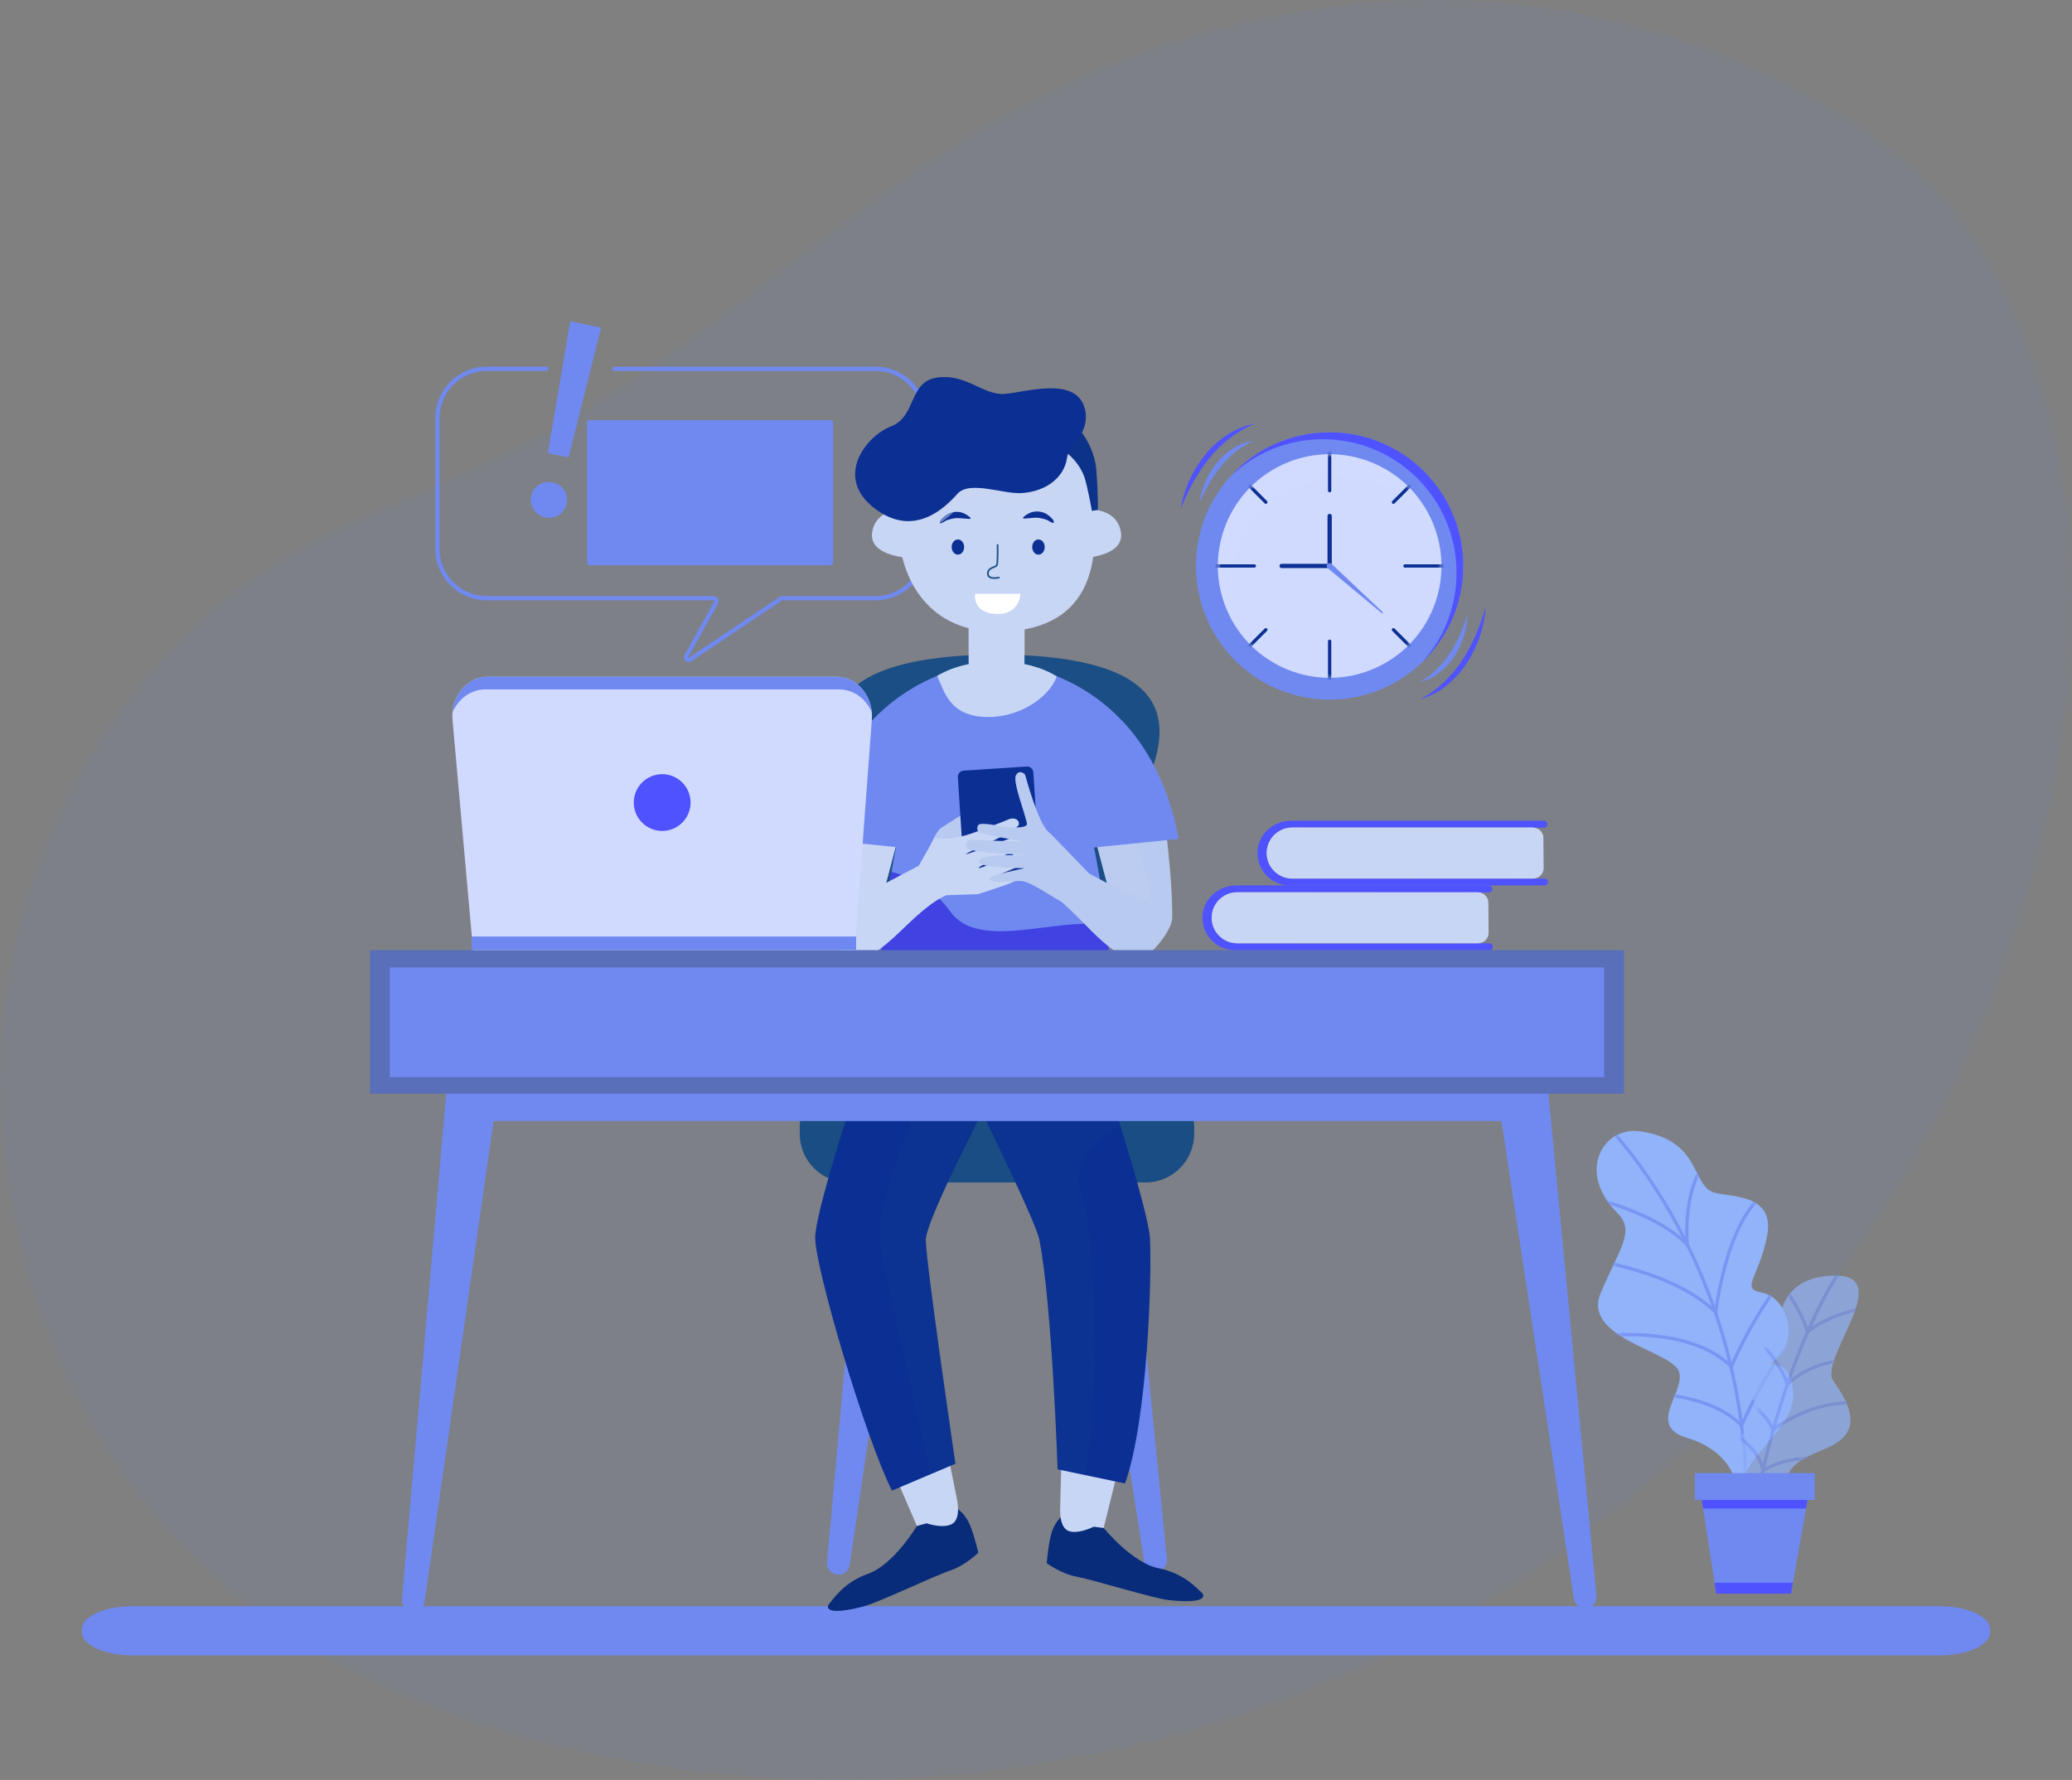 <svg width="632" height="543" viewBox="0 0 632 543" fill="none" xmlns="http://www.w3.org/2000/svg">
<rect x="0" y="0" width="632" height="543" fill="#808080" stroke="none"/>
<path opacity="0.07" d="M619.678 108.036C636.187 154.284 634.686 206.859 623.55 253.886C601.609 347.057 542.509 430.934 462.023 482.938C381.537 534.943 280.776 554.552 186.708 536.352C140.274 527.357 94.531 508.918 60.373 476.237C9.197 427.246 -12.099 346.413 6.811 278.352C16.512 243.976 35.513 212.936 61.724 188.644C90.239 162.23 130.444 151.646 164.256 133.327C214.187 106.342 254.932 64.666 304.278 36.558C352.542 9.079 409.166 -4.758 464.349 1.478C514.88 7.19 580.328 33.335 606.712 79.658C611.849 88.724 616.187 98.219 619.678 108.036Z" fill="#6F89F0"/>
<path d="M591.593 505H40.407C31.899 505 25 501.851 25 497.967V497.033C25 493.149 31.899 490 40.407 490H591.593C600.101 490 607 493.149 607 497.033V497.967C607 501.851 600.101 505 591.593 505Z" fill="#6F89F0"/>
<path d="M529.265 451.81C529.265 451.81 527.57 442.52 514.642 438.671C501.713 434.829 514.757 424.191 511.965 418.092C509.173 411.994 482.489 408.063 488.255 394.416C494.022 380.769 498.86 375.585 493.385 370.103C480.727 357.445 488.98 343.608 500.113 345.113C519.046 347.674 515.868 361.972 522.983 363.849C528.316 365.258 541.536 364.269 538.975 377.178C536.413 390.086 530.552 393.088 537.599 394.409C544.646 395.731 548.726 407.521 542.404 413.844C536.081 420.166 545.277 411.106 546.883 423.926C548.489 436.74 528.628 444.743 531.189 457.563C533.75 470.398 529.265 451.81 529.265 451.81Z" fill="#91B3FA"/>
<g opacity="0.7">
<mask id="mask0_185_476" style="mask-type:luminance" maskUnits="userSpaceOnUse" x="487" y="345" width="60" height="118">
<path d="M529.263 451.81C529.263 451.81 527.569 442.52 514.64 438.671C501.711 434.829 514.755 424.191 511.963 418.092C509.171 411.994 482.487 408.063 488.253 394.416C494.02 380.769 498.858 375.585 493.383 370.103C480.725 357.445 488.978 343.608 500.111 345.113C519.044 347.674 515.866 361.972 522.981 363.849C528.314 365.258 541.534 364.269 538.973 377.178C536.411 390.086 530.55 393.088 537.597 394.409C544.645 395.731 548.724 407.521 542.402 413.844C536.079 420.166 545.275 411.106 546.881 423.926C548.487 436.74 528.626 444.743 531.187 457.563C533.748 470.398 529.263 451.81 529.263 451.81Z" fill="white"/>
</mask>
<g mask="url(#mask0_185_476)">
<path d="M490.097 343.344C490.097 343.344 532.631 385.167 532.631 457.577" stroke="#6F89F0" stroke-miterlimit="10"/>
<path d="M469.985 362.582C469.985 362.582 500.627 365.658 514.668 379.692C514.668 379.692 512.276 355.589 526.377 349.714" stroke="#6F89F0" stroke-miterlimit="10"/>
<path d="M478.645 383.249C478.645 383.249 509.286 386.325 523.327 400.359C523.327 400.359 526.938 368.456 541.033 362.582" stroke="#6F89F0" stroke-miterlimit="10"/>
<path d="M483.402 408.057C483.402 408.057 514.044 402.88 528.084 416.92C528.084 416.92 540.587 387.349 554.681 381.474" stroke="#6F89F0" stroke-miterlimit="10"/>
<path d="M486.547 425.994C486.547 425.994 517.189 420.817 531.229 434.857C531.229 434.857 543.731 405.286 557.826 399.411" stroke="#6F89F0" stroke-miterlimit="10"/>
</g>
</g>
<g opacity="0.7">
<path d="M534.304 453.898C534.304 453.898 529.737 449.175 529.737 442.927C529.737 436.679 534.867 436.442 536.222 432.112C537.584 427.789 529.812 423.384 531.655 417.293C533.498 411.208 541.907 411.594 542.226 408.233C542.544 404.879 541.331 389.212 559.81 389.138C578.234 389.063 554.565 414.806 559.207 421.297C563.855 427.782 567.054 434.511 561.45 439.241C555.846 443.964 544.069 443.889 544.469 454.86C544.882 465.83 534.304 453.898 534.304 453.898Z" fill="#91B3FA"/>
<g opacity="0.7">
<mask id="mask1_185_476" style="mask-type:luminance" maskUnits="userSpaceOnUse" x="529" y="389" width="38" height="71">
<path d="M534.308 453.898C534.308 453.898 529.741 449.175 529.741 442.927C529.741 436.68 534.871 436.442 536.226 432.112C537.588 427.789 529.816 423.385 531.659 417.293C533.502 411.208 541.911 411.594 542.23 408.233C542.548 404.879 541.335 389.212 559.814 389.138C578.238 389.063 554.569 414.806 559.211 421.298C563.859 427.782 567.058 434.511 561.454 439.241C555.85 443.964 544.073 443.889 544.473 454.86C544.886 465.831 534.308 453.898 534.308 453.898Z" fill="white"/>
</mask>
<g mask="url(#mask1_185_476)">
<path d="M534.931 462.273C534.931 462.273 544.16 403.978 570.357 375.592" stroke="#6F89F0" stroke-miterlimit="10"/>
<path d="M522.056 432.512C522.056 432.512 537.099 440.596 537.668 448.768C537.668 448.768 546.165 442.04 564.59 446.044" stroke="#6F89F0" stroke-miterlimit="10"/>
<path d="M540.38 387.153C540.38 387.153 549.162 398.469 551.364 406.357C551.364 406.357 560.288 398.056 579.14 398.273" stroke="#6F89F0" stroke-miterlimit="10"/>
<path d="M530.946 403.551C530.946 403.551 542.242 412.936 545.176 422.314C545.176 422.314 556.777 410.11 576.597 417.13" stroke="#6F89F0" stroke-miterlimit="10"/>
<path d="M524.062 423.527C524.062 423.527 538.474 428.42 540.677 436.314C540.677 436.314 556.777 422.904 576.597 429.924" stroke="#6F89F0" stroke-miterlimit="10"/>
</g>
</g>
</g>
<path d="M546.292 486.159H523.491L518.436 453.477H552.073L546.292 486.159Z" fill="#6F89F0"/>
<path d="M523.491 486.159H546.292L546.875 482.846H522.976L523.491 486.159Z" fill="#4F52FF"/>
<path d="M552.073 453.477H518.436L519.472 460.22H550.88L552.073 453.477Z" fill="#4F52FF"/>
<path d="M553.516 449.385H516.992V457.577H553.516V449.385Z" fill="#6F89F0"/>
<path d="M166.66 112.506H148.46C140.158 112.506 133.427 119.237 133.427 127.539V167.452C133.427 175.754 140.158 182.485 148.46 182.485H217.667C218.337 182.485 218.774 183.206 218.44 183.798L209.353 200.144C208.941 200.878 209.803 201.663 210.498 201.2L238.132 182.64C238.274 182.537 238.454 182.485 238.621 182.485H267.028C275.329 182.485 282.061 175.754 282.061 167.452V127.539C282.061 119.237 275.329 112.506 267.028 112.506H187.356" stroke="#6F89F0" stroke-width="1.3" stroke-miterlimit="10" stroke-linecap="round" stroke-linejoin="round"/>
<path d="M255.714 480.384C253.68 480.384 252.084 478.646 252.251 476.612L267.04 313.396H283.476L259.176 477.346C258.931 479.096 257.451 480.384 255.714 480.384Z" fill="#6F89F0"/>
<path d="M352.465 479.47C354.499 479.47 356.095 477.732 355.927 475.698L339.774 312.481H323.338L349.015 476.432C349.247 478.182 350.727 479.47 352.465 479.47Z" fill="#6F89F0"/>
<path d="M349.412 360.735H258.775C250.576 360.735 243.935 354.094 243.935 345.895V343.926C243.935 335.727 250.576 329.086 258.775 329.086H349.412C357.611 329.086 364.252 335.727 364.252 343.926V345.895C364.24 354.094 357.598 360.735 349.412 360.735Z" fill="#194D84"/>
<path d="M292.216 460.434C292.216 460.434 294.519 461.953 295.897 465.299C297.261 468.646 298.407 473.665 298.407 473.665C298.407 473.665 294.532 477.539 289.731 479.148C284.943 480.744 267.902 488.904 263.256 490.101C251.389 493.178 252.071 490.101 252.985 489.188C253.899 488.274 257.091 482.804 264.852 480.062C272.613 477.321 279.679 465.505 279.679 465.505L292.216 460.434Z" fill="#082B7A"/>
<path d="M289.333 444.642L291.959 457.706C291.959 457.706 293.156 463.356 290.415 464.901C287.673 466.445 282.64 464.72 282.64 464.72L279.667 465.518L273.064 450.24L289.333 444.642Z" fill="#C8D6F5"/>
<path d="M264.994 320.192C264.994 320.192 248.647 368.484 248.647 377.609C248.647 386.735 263.822 438.412 272.06 454.732L291.418 446.521C291.418 446.521 282.382 384.933 282.382 378.24C282.382 371.547 305.537 327.915 305.537 327.915L264.994 320.192Z" fill="#0B2F93"/>
<path opacity="0.14" d="M282.368 378.24C282.368 371.547 305.523 327.915 305.523 327.915L285.766 323.629C273.063 350.645 267.155 373.272 268.12 379.128C269.047 384.74 280.695 435.58 283.656 449.816L291.417 446.521C291.417 446.521 282.368 384.933 282.368 378.24Z" fill="#1B4C85"/>
<path d="M323.506 462.892C323.506 462.892 321.447 464.733 320.559 468.234C319.683 471.735 319.271 476.87 319.271 476.87C319.271 476.87 323.661 480.152 328.642 481.053C333.61 481.954 351.642 487.592 356.404 488.119C368.593 489.471 367.473 486.523 366.444 485.751C365.414 484.979 361.463 480.011 353.392 478.415C345.322 476.806 336.647 466.123 336.647 466.123L323.506 462.892Z" fill="#082B7A"/>
<path d="M323.714 446.868L323.366 460.138C323.366 460.138 322.98 465.904 325.915 467.037C328.849 468.17 333.586 465.75 333.586 465.75L336.636 466.123L340.601 450.086L323.714 446.868Z" fill="#C8D6F5"/>
<path d="M334.407 320.192C334.407 320.192 350.238 368.497 350.753 377.609C351.384 388.781 350.122 432.89 343.159 452.557L322.591 448.232C322.591 448.232 320.918 397.997 317.031 378.24C315.744 371.676 293.876 327.915 293.876 327.915L334.407 320.192Z" fill="#0B2F93"/>
<path opacity="0.14" d="M329.631 362.55C326.799 354.261 334.753 347.658 341.82 343.604C337.997 331.145 334.406 320.179 334.406 320.179L293.862 327.914C293.862 327.914 315.73 371.675 317.017 378.24C320.904 397.997 322.577 448.232 322.577 448.232L331.137 450.034C336.298 417.754 333.724 374.546 329.631 362.55Z" fill="#1B4C85"/>
<path d="M305.767 199.681V199.655C305.2 199.655 304.647 199.668 304.094 199.668C303.527 199.668 302.987 199.655 302.42 199.655V199.681C224.255 200.891 264.348 244.549 268.171 260.381C272.045 276.431 271.865 312.495 271.865 312.495L302.433 315.443V315.764L304.106 315.597L305.78 315.764V315.443L336.348 312.495C336.348 312.495 336.155 276.431 340.042 260.381C343.839 244.562 383.932 200.891 305.767 199.681Z" fill="#1A4E85"/>
<path d="M325.628 229.002C316.296 205.654 311.817 203.208 311.817 203.208L303.502 208.447L295.188 203.208C295.188 203.208 290.721 205.667 281.377 229.002C281.377 229.002 268.905 259.442 267.412 312.496H299.268H307.75H339.605C338.1 259.454 325.628 229.002 325.628 229.002Z" fill="#6F89F0"/>
<path d="M337.456 282.532C329.862 280.486 318.06 283.523 307.737 284.013C304.738 284.154 301.868 284.077 299.255 283.588C295.381 282.867 292.099 281.245 289.872 278.105C284.711 270.833 277.67 267.473 271.904 265.955C269.729 278.555 267.914 294.181 267.399 312.496H299.255H307.737H339.593C339.284 301.504 338.499 291.516 337.456 282.532Z" fill="#4042E2"/>
<path d="M284.197 260.381L283.888 257.717C283.888 257.717 285.535 253.56 287.183 252.466C288.689 251.462 291.585 249.698 292.717 248.978C295.472 247.24 296.707 244.138 297.376 244.228C298.046 244.318 299.552 245.515 298.573 248.218C297.595 250.921 294.892 252.479 294.751 253.766C294.622 255.053 294.571 255.902 294.571 255.902L284.197 260.381Z" fill="#B8CAF0"/>
<path d="M315.406 268.271L296.177 269.52C295.134 269.584 294.233 268.799 294.156 267.743L292.161 237.111C292.097 236.068 292.882 235.167 293.937 235.09L313.166 233.841C314.209 233.777 315.11 234.562 315.187 235.618L317.182 266.238C317.246 267.306 316.461 268.207 315.406 268.271Z" fill="#0B2F93"/>
<path d="M285.021 255.632C285.021 255.632 288.548 256.571 294.867 254.731C298.021 253.817 307.416 250.097 307.893 249.865C308.369 249.634 310.711 249.312 310.801 251.358C310.879 253.405 295.112 259.918 294.635 260.535C294.159 261.166 313.08 253.714 314.096 253.714C315.113 253.714 316.683 254.576 315.396 256.455C314.392 257.91 299.346 263.521 298.561 264.693C297.776 265.864 312.732 258.476 314.212 259.39C315.86 260.407 315.898 262.26 309.862 264.693C301.367 268.116 301.933 268.219 301.933 268.219C301.933 268.219 310.094 265.71 311.188 266.417C312.282 267.125 310.634 268.541 307.416 269.712C304.199 270.884 298.317 272.776 298.317 272.776L286.475 273.175L280.271 264.062L285.021 255.632Z" fill="#C8D6F5"/>
<path d="M254.694 234.974C254.694 234.974 250.176 264.256 250.343 280.022C250.382 283.961 257.796 293.292 261.438 292.726C271.478 291.156 279.638 275.222 291.878 271.849C294.015 271.257 284.233 267.345 284.233 267.345L280.268 264.075L270.306 269.34C270.306 269.34 277.295 243.443 278.261 237.124C278.801 233.61 254.694 234.974 254.694 234.974Z" fill="#C8D6F5"/>
<path opacity="0.25" d="M256.574 276.084C257.514 274.823 270.308 269.34 270.308 269.34C270.308 269.34 277.297 243.443 278.262 237.124C278.21 236.879 278.133 236.66 278.056 236.429C276.949 234.858 271.595 233.339 266.292 232.168C266.24 232.387 264.735 238.758 262.92 246.597C259.895 259.699 255.995 276.869 256.574 276.084Z" fill="#C8D6F5"/>
<path d="M353.559 237.946C353.559 237.946 357.717 264.242 357.549 280.022C357.511 283.96 350.097 293.292 346.454 292.725C336.415 291.155 329.709 278.207 318.1 270.832C316.221 269.648 323.673 267.344 323.673 267.344L327.637 264.075L337.599 269.339C337.599 269.339 330.61 243.442 329.645 237.123C329.092 233.609 353.559 237.946 353.559 237.946Z" fill="#B8CAF0"/>
<path opacity="0.25" d="M351.319 276.083C350.38 274.822 337.586 269.339 337.586 269.339C337.586 269.339 330.597 243.442 329.632 237.123C329.683 236.878 329.761 236.659 329.838 236.428C330.945 234.858 336.299 233.339 341.602 232.167C341.653 232.386 343.159 238.757 344.974 246.596C347.999 259.699 351.912 276.868 351.319 276.083Z" fill="#C8D6F5"/>
<path d="M312.68 236.338C312.68 236.338 311.238 234.536 309.951 236.364C308.664 238.191 312.757 248.231 313.233 251.333C313.465 252.864 306.888 252.581 304.095 251.886C301.997 251.358 300.285 251.32 299.346 251.333C297.698 251.371 297.93 253.405 298.522 253.804C299.848 254.705 309.372 256.172 311.869 256.687C311.869 256.687 307.133 256.635 302.653 256.455C298.96 256.301 295.446 255.915 295.008 256.636C294.712 257.112 294.442 258.721 295.536 259.081C299.758 260.471 311.753 260.613 312.139 260.87C312.564 261.14 299.114 260.046 298.625 262.762C298.239 264.963 312.59 264.847 312.59 264.847C312.59 264.847 301.765 267.01 301.804 267.949C301.894 270.047 309.269 268.438 311.843 268.811C314.907 269.262 320.789 273.638 323.8 275.041C323.8 275.041 332.707 267.022 332.244 266.533C326.89 260.973 320.827 254.615 319.849 253.83C316.644 251.255 312.68 236.338 312.68 236.338Z" fill="#B8CAF0"/>
<path d="M296.668 202.951C296.694 203.221 257.823 207.34 248.646 255.915L276.422 258.734L296.668 202.951Z" fill="#6F89F0"/>
<path d="M311.815 203.208C311.79 203.479 350.351 207.353 359.528 255.915L331.753 258.734L311.815 203.208Z" fill="#6F89F0"/>
<path d="M301.42 218.731C312.501 218.731 320.868 211.33 322.309 206.323C319.683 204.676 316.324 203.376 312.489 202.591V176.475H295.447V202.591C291.715 203.35 288.446 204.611 285.846 206.194C287.957 210.596 289.424 218.731 301.42 218.731Z" fill="#C8D6F5"/>
<path d="M312.499 199.656V176.475H295.458V189.668C297.736 193.555 302.473 198.24 312.499 199.656Z" fill="#C8D6F5"/>
<path d="M274.788 155.495C274.788 155.495 267.143 155.379 266.036 162.343C264.903 169.46 276.462 170.104 276.462 170.104L274.788 155.495Z" fill="#C8D6F5"/>
<path d="M276.129 158.044C276.129 158.044 269.474 157.555 267.994 164.016C267.994 164.016 273.207 160.206 276.927 162.729L276.129 158.044Z" fill="#C8D6F5"/>
<path d="M333.145 155.496C333.145 155.496 340.79 155.38 341.897 162.343C343.03 169.461 331.472 170.105 331.472 170.105L333.145 155.496Z" fill="#C8D6F5"/>
<path d="M331.804 158.045C331.804 158.045 338.458 157.556 339.938 164.017C339.938 164.017 334.726 160.207 331.006 162.73L331.804 158.045Z" fill="#C8D6F5"/>
<path d="M306.333 127.875C306.333 127.875 281.453 126.163 275.983 144.994C269.625 166.849 277.579 193.826 306.101 192.693C332.628 191.638 337.841 171.83 331.47 143.552C330.17 137.773 326.103 132.972 320.581 130.836C317.106 129.497 312.46 128.339 306.333 127.875Z" fill="#C8D6F5"/>
<path d="M294.08 166.886C294.08 168.174 293.231 169.203 292.175 169.203C291.12 169.203 290.271 168.161 290.271 166.886C290.271 165.599 291.12 164.57 292.175 164.57C293.231 164.557 294.08 165.599 294.08 166.886Z" fill="#0B2F93"/>
<path d="M318.652 166.886C318.652 168.174 317.802 169.203 316.747 169.203C315.691 169.203 314.842 168.161 314.842 166.886C314.842 165.599 315.691 164.57 316.747 164.57C317.802 164.557 318.652 165.599 318.652 166.886Z" fill="#0B2F93"/>
<path d="M312.022 158.07C311.906 157.748 313.374 156.757 314.249 156.409C315.124 156.062 316.115 155.946 317.093 156.075C318.059 156.203 319.011 156.564 319.758 157.182C320.53 157.748 321.637 158.765 321.405 159.421C321.251 159.885 319.783 158.726 319.024 158.494C318.29 158.237 317.569 158.083 316.836 157.98C315.369 157.761 312.125 158.443 312.022 158.07Z" fill="#0B2F93"/>
<path d="M296.063 158.185C296.178 157.863 294.711 156.872 293.836 156.525C292.961 156.177 291.97 156.061 290.991 156.19C290.026 156.319 289.074 156.679 288.327 157.297C287.555 157.863 286.448 158.88 286.68 159.537C286.834 160 288.301 158.842 289.061 158.61C289.794 158.353 290.515 158.198 291.249 158.095C292.716 157.876 295.96 158.558 296.063 158.185Z" fill="#0B2F93"/>
<path d="M304.288 166.243C304.288 166.243 304.403 171.662 304.056 172.409C303.708 173.155 301.314 173.014 301.314 174.996C301.314 176.978 304.7 176.206 304.7 176.206" stroke="#1A4E85" stroke-width="0.5" stroke-miterlimit="10" stroke-linecap="round" stroke-linejoin="round"/>
<path d="M274.787 155.496L276.203 150.309L273.873 150.412V155.547L274.787 155.496Z" fill="#0B2F93"/>
<path d="M297.439 181.16C297.439 181.16 296.422 186.901 303.733 187.287C311.031 187.673 311.275 181.16 311.275 181.16H297.439Z" fill="white"/>
<path opacity="0.5" d="M320.582 130.835C317.107 129.497 312.461 128.338 306.334 127.888C306.334 127.888 281.455 126.176 275.984 145.006C274.401 150.451 273.706 156.217 274.002 161.777C282.999 164.39 289.949 157.414 292.948 154.029C296.642 149.858 306.991 154.17 312.538 153.797C320.711 153.244 325.538 148.443 326.336 143.333C326.413 142.818 326.542 142.342 326.696 141.878C328.768 143.642 330.609 145.933 331.677 148.893C332.321 150.682 333.26 155.393 333.724 157.787C333.376 153.346 332.617 148.597 331.484 143.565C330.171 137.773 326.104 132.972 320.582 130.835Z" fill="#C8D6F5"/>
<path d="M314.778 133.126C314.778 133.126 327.173 135.559 330.751 145.521C331.627 147.954 333.068 155.869 333.068 155.869L334.857 155.522C334.857 155.522 335.05 152.059 334.407 143.397C333.75 134.516 326.195 124.451 317.057 124.683C307.931 124.915 314.778 133.126 314.778 133.126Z" fill="#0C3389"/>
<path d="M331.02 125.197C331.741 128.698 330.428 132.25 327.97 134.837C326.863 136.009 325.756 137.695 325.408 139.96C324.623 145.083 319.784 149.884 311.611 150.424C306.063 150.797 295.702 146.486 292.021 150.656C288.327 154.826 278.661 164.428 266.537 154.903C254.412 145.379 264.271 132.958 271.724 130.101C279.511 127.128 277.168 116.561 285.611 115.222C294.042 113.884 298.971 119.714 305.124 120.177C310.375 120.615 328.613 113.562 331.02 125.197Z" fill="#0B2F93"/>
<path d="M126.072 491.531C124.038 491.531 122.442 489.794 122.61 487.76L137.398 319.06H153.835L129.534 488.507C129.29 490.231 127.81 491.531 126.072 491.531Z" fill="#6F89F0"/>
<path d="M483.5 490.618C485.534 490.618 487.13 488.88 486.962 486.846L470.809 318.146H454.373L480.051 487.593C480.282 489.318 481.75 490.618 483.5 490.618Z" fill="#6F89F0"/>
<path d="M469.447 319.06H138.766V341.996H469.447V319.06Z" fill="#6F89F0"/>
<path d="M495.344 289.843H112.857V333.655H495.344V289.843Z" fill="#596FB9"/>
<path d="M489.295 295.133H118.894V328.597H489.295V295.133Z" fill="#6F89F0"/>
<path d="M255.121 206.45H148.846C142.423 206.45 137.403 212.59 138.034 219.656L144.289 289.842H260.707L265.933 219.463C266.461 212.461 261.467 206.45 255.121 206.45Z" fill="#D0DAFF"/>
<path d="M148.064 210.312H255.897C260.376 210.312 264.186 213.221 265.923 217.34C265.408 211.277 260.813 206.438 255.124 206.438H148.849C143.147 206.438 138.552 211.277 138.037 217.327C139.775 213.221 143.585 210.312 148.064 210.312Z" fill="#6F89F0"/>
<path d="M261.133 285.698H143.853V289.842H261.133V285.698Z" fill="#6F89F0"/>
<path d="M201.978 253.494C206.762 253.494 210.64 249.616 210.64 244.832C210.64 240.048 206.762 236.17 201.978 236.17C197.194 236.17 193.315 240.048 193.315 244.832C193.315 249.616 197.194 253.494 201.978 253.494Z" fill="#4F52FF"/>
<path d="M253.434 172.434H179.773C179.387 172.434 179.078 172.125 179.078 171.739V128.879C179.078 128.492 179.387 128.184 179.773 128.184H253.434C253.82 128.184 254.129 128.492 254.129 128.879V171.739C254.142 172.125 253.82 172.434 253.434 172.434Z" fill="#6F89F0"/>
<path opacity="0.4" d="M253.691 128.273C254.244 128.286 251.825 128.247 251.58 128.17L216.61 150.295L181.614 128.17L179.734 128.183L216.61 160.335L253.691 128.273Z" fill="#6F89F0"/>
<path d="M162 151.363C162.63 148.364 165.449 146.511 168.615 147.18C171.705 147.824 173.468 150.629 172.837 153.628C172.232 156.55 169.478 158.494 166.389 157.85C163.223 157.181 161.395 154.272 162 151.363ZM173.931 98L183.353 99.969L173.429 139.56L167.097 138.235L173.931 98Z" fill="#6F89F0"/>
<path d="M445.793 179.134C449.364 156.907 434.24 135.994 412.013 132.424C389.787 128.854 368.874 143.977 365.304 166.204C361.733 188.43 376.857 209.343 399.084 212.913C421.31 216.484 442.223 201.36 445.793 179.134Z" fill="#6F89F0"/>
<path d="M446.319 172.652C446.319 150.14 428.068 131.889 405.556 131.889C393.599 131.889 382.839 137.038 375.387 145.249C382.697 138.273 392.595 133.987 403.51 133.987C426.021 133.987 444.272 152.238 444.272 174.75C444.272 185.304 440.269 194.919 433.679 202.152C441.466 194.726 446.319 184.261 446.319 172.652Z" fill="#4F52FF"/>
<path d="M418.835 204.087C436.183 196.764 444.31 176.764 436.987 159.416C429.664 142.068 409.664 133.94 392.315 141.264C374.967 148.587 366.84 168.587 374.163 185.935C381.486 203.283 401.486 211.411 418.835 204.087Z" fill="#D0DAFF"/>
<path opacity="0.23" d="M409.227 145.7C421.043 145.7 431.442 151.711 437.569 160.836C432.755 147.836 420.257 138.569 405.585 138.569C386.754 138.569 371.489 153.834 371.489 172.665C371.489 179.679 373.613 186.205 377.255 191.636C375.891 187.955 375.145 183.965 375.145 179.808C375.119 160.965 390.384 145.7 409.227 145.7Z" fill="#D0DAFF"/>
<path d="M390.923 172.652H405.57V157.413" stroke="#0B2F93" stroke-width="1.3" stroke-miterlimit="10" stroke-linecap="round" stroke-linejoin="round"/>
<path d="M421.44 187.029L404.978 173.321C404.604 173.013 404.553 172.459 404.862 172.086C405.171 171.713 405.724 171.661 406.097 171.97C406.11 171.983 406.123 171.996 406.136 172.009L421.723 186.707C421.813 186.785 421.813 186.926 421.736 187.016C421.659 187.093 421.53 187.106 421.44 187.029Z" fill="#6F89F0"/>
<mask id="mask2_185_476" style="mask-type:luminance" maskUnits="userSpaceOnUse" x="371" y="138" width="69" height="69">
<path d="M418.829 204.085C436.177 196.762 444.303 176.762 436.981 159.414C429.658 142.066 409.658 133.939 392.31 141.262C374.962 148.585 366.835 168.585 374.158 185.933C381.481 203.281 401.481 211.408 418.829 204.085Z" fill="white"/>
</mask>
<g mask="url(#mask2_185_476)">
<path d="M405.564 135.055V149.69" stroke="#0B2F93" stroke-miterlimit="10" stroke-linecap="round" stroke-linejoin="round"/>
<path d="M405.564 195.626V210.261" stroke="#0B2F93" stroke-miterlimit="10" stroke-linecap="round" stroke-linejoin="round"/>
<path d="M443.173 172.651H428.539" stroke="#0B2F93" stroke-miterlimit="10" stroke-linecap="round" stroke-linejoin="round"/>
<path d="M382.59 172.651H367.956" stroke="#0B2F93" stroke-miterlimit="10" stroke-linecap="round" stroke-linejoin="round"/>
<path d="M432.156 146.06L425.025 153.204" stroke="#0B2F93" stroke-miterlimit="10" stroke-linecap="round" stroke-linejoin="round"/>
<path d="M386.103 192.112L378.973 199.256" stroke="#0B2F93" stroke-miterlimit="10" stroke-linecap="round" stroke-linejoin="round"/>
<path d="M432.156 199.256L425.025 192.112" stroke="#0B2F93" stroke-miterlimit="10" stroke-linecap="round" stroke-linejoin="round"/>
<path d="M386.103 153.204L378.973 146.06" stroke="#0B2F93" stroke-miterlimit="10" stroke-linecap="round" stroke-linejoin="round"/>
</g>
<path d="M447.57 187.686C447.583 189.886 447.145 192.087 446.476 194.198C445.807 196.322 444.828 198.343 443.619 200.222C442.409 202.101 440.838 203.774 439.075 205.151C437.338 206.58 435.24 207.494 433.142 208.099C434.956 206.85 436.745 205.692 438.226 204.16C439.719 202.667 441.109 201.097 442.229 199.308C444.558 195.781 446.219 191.843 447.57 187.686Z" fill="#6F89F0"/>
<path d="M453.143 185.112C453.001 188.149 452.371 191.161 451.406 194.057C450.44 196.966 449.076 199.733 447.403 202.32C445.742 204.92 443.606 207.211 441.199 209.142C438.843 211.15 435.973 212.424 433.142 213.415C433.785 213.003 434.429 212.604 435.072 212.218L436.038 211.639C436.346 211.42 436.63 211.188 436.926 210.957L438.715 209.631L440.362 208.151C442.486 206.117 444.442 203.903 446.013 201.406C447.634 198.948 449.012 196.322 450.196 193.594C451.341 190.852 452.371 188.046 453.143 185.112Z" fill="#4F52FF"/>
<path d="M365.929 153.359C366.135 151.158 366.778 149.021 367.653 146.975C368.529 144.928 369.7 143.011 371.09 141.26C372.48 139.51 374.205 137.991 376.097 136.807C377.963 135.558 380.151 134.863 382.288 134.464C380.357 135.533 378.465 136.511 376.843 137.875C375.209 139.214 373.677 140.642 372.377 142.316C369.726 145.598 367.679 149.343 365.929 153.359Z" fill="#6F89F0"/>
<path d="M360.123 155.366C360.561 152.367 361.487 149.42 362.736 146.64C363.984 143.847 365.606 141.208 367.537 138.801C369.455 136.382 371.797 134.309 374.371 132.623C376.907 130.847 379.893 129.869 382.815 129.161C382.132 129.508 381.463 129.843 380.781 130.165L379.764 130.641C379.442 130.834 379.133 131.04 378.812 131.233L376.907 132.379L375.118 133.691C372.814 135.519 370.639 137.514 368.824 139.857C366.958 142.135 365.336 144.619 363.894 147.219C362.491 149.832 361.178 152.522 360.123 155.366Z" fill="#4F52FF"/>
<path d="M377.446 287.784C373.147 287.823 369.62 284.36 369.595 280.061C369.569 275.762 373.018 272.236 377.317 272.21C377.317 272.21 444.813 272.313 454.17 272.249C454.762 272.249 455.238 271.76 455.225 271.168C455.225 270.575 454.736 270.099 454.144 270.112H376.957C371.551 270.164 366.879 274.359 366.763 279.765C366.647 285.351 371.165 289.908 376.712 289.856H454.337C454.916 289.856 455.38 289.38 455.367 288.801C455.367 288.222 454.891 287.758 454.324 287.771C445.096 287.848 377.446 287.784 377.446 287.784Z" fill="#4F52FF"/>
<path d="M453.975 275.376C453.962 273.742 452.714 272.416 451.118 272.236C451.002 272.223 450.873 272.197 450.757 272.197H377.316C373.017 272.236 369.554 275.75 369.593 280.049C369.632 284.347 373.145 287.81 377.444 287.771H450.886C451.015 287.771 451.131 287.745 451.247 287.733C452.843 287.539 454.065 286.188 454.052 284.553L453.975 275.376Z" fill="#C8D6F5"/>
<path opacity="0.5" d="M378.643 274.269H452.085C452.214 274.269 452.33 274.294 452.446 274.307C452.999 274.372 453.501 274.565 453.926 274.874C453.681 273.484 452.536 272.402 451.12 272.261C451.004 272.248 450.875 272.222 450.759 272.222H377.318C373.019 272.261 369.556 275.775 369.595 280.073C369.608 282.03 370.354 283.806 371.564 285.17C371.152 284.244 370.934 283.214 370.921 282.133C370.882 277.821 374.344 274.294 378.643 274.269Z" fill="#C8D6F5"/>
<path d="M394.229 268.039C389.93 268.077 386.403 264.615 386.378 260.316C386.339 256.017 389.801 252.49 394.1 252.465C394.1 252.465 461.596 252.568 470.953 252.503C471.545 252.503 472.021 252.014 472.008 251.422C472.008 250.83 471.519 250.354 470.927 250.367H393.74C388.334 250.418 383.662 254.614 383.546 260.02C383.43 265.606 387.948 270.162 393.495 270.111H471.12C471.699 270.111 472.163 269.635 472.15 269.055C472.15 268.476 471.674 268.013 471.107 268.026C461.879 268.103 394.229 268.039 394.229 268.039Z" fill="#4F52FF"/>
<path d="M470.758 255.631C470.746 253.996 469.497 252.67 467.901 252.49C467.785 252.477 467.657 252.452 467.541 252.452H394.099C389.8 252.49 386.338 256.004 386.376 260.303C386.415 264.602 389.929 268.064 394.228 268.026H467.669C467.798 268.026 467.914 268 468.03 267.987C469.626 267.794 470.849 266.442 470.836 264.808L470.758 255.631Z" fill="#C8D6F5"/>
<path opacity="0.5" d="M395.412 254.511H468.854C468.982 254.511 469.098 254.536 469.214 254.549C469.768 254.614 470.27 254.807 470.694 255.116C470.45 253.725 469.304 252.644 467.888 252.503C467.773 252.49 467.644 252.464 467.528 252.464H394.086C389.787 252.503 386.325 256.016 386.364 260.315C386.376 262.272 387.123 264.048 388.333 265.412C387.934 264.486 387.702 263.456 387.689 262.375C387.651 258.063 391.113 254.549 395.412 254.511Z" fill="#C8D6F5"/>
</svg>
